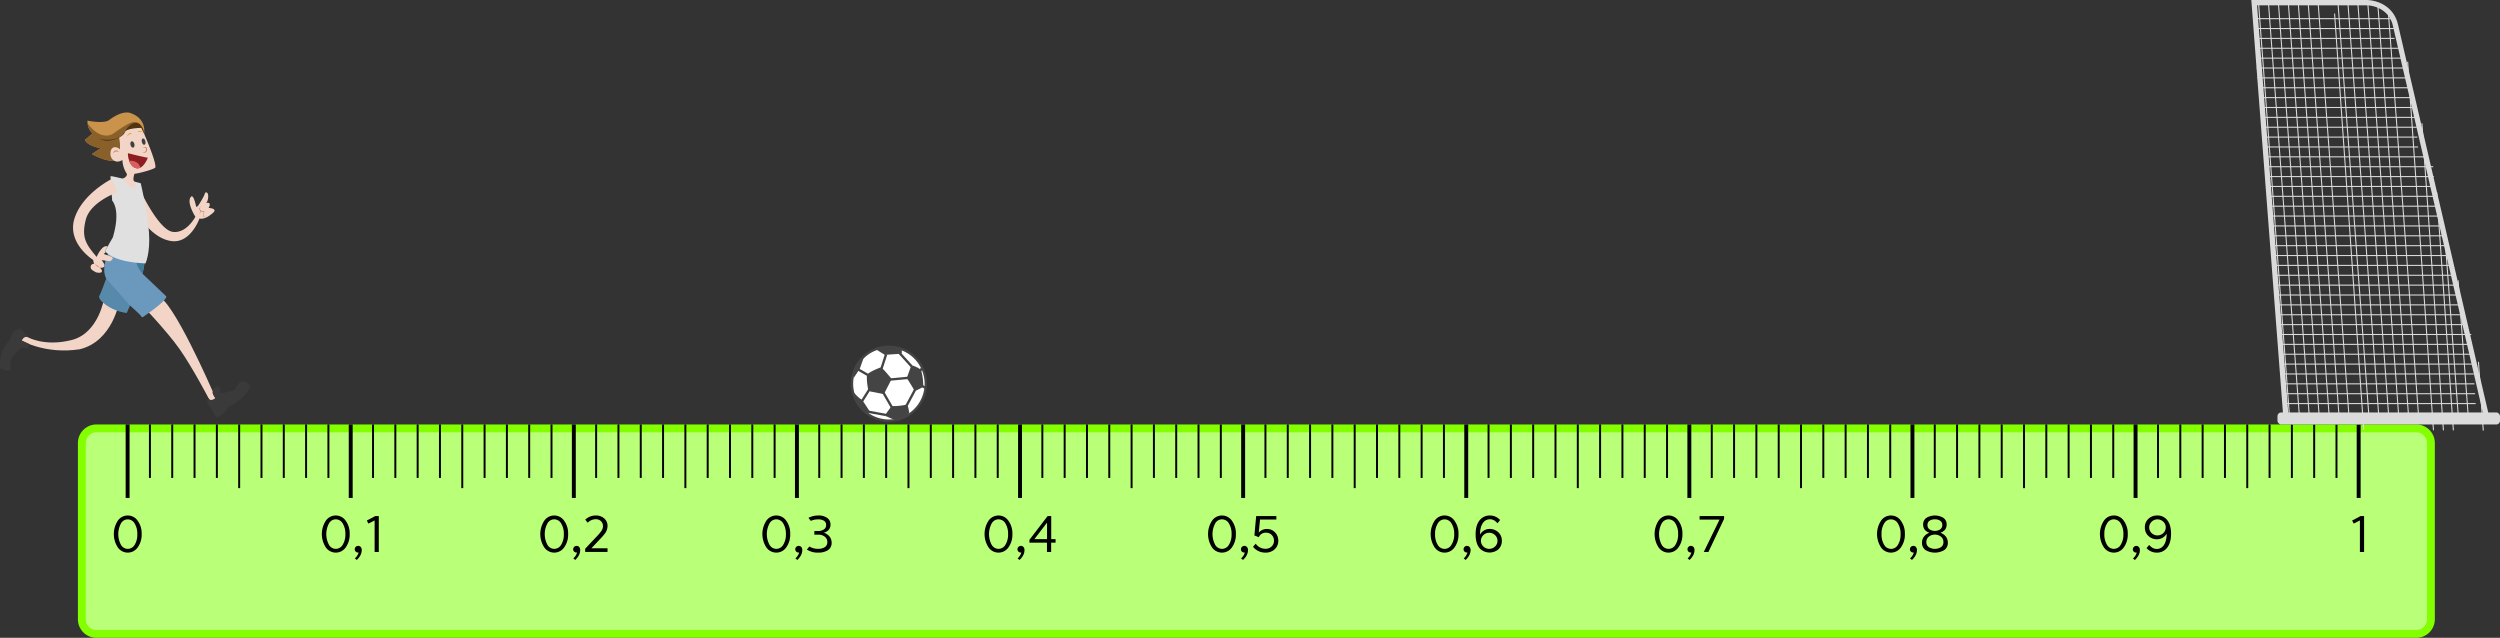 <svg xmlns="http://www.w3.org/2000/svg" viewBox="0 0 1567.86 400"><rect x="0" y="0" width="1567.86" height="400" fill="#333333" stroke="none"/><defs><style>.cls-1{fill:#f2d5c7;}.cls-2{fill:#6b99bd;}.cls-3,.cls-4{fill:#427b99;}.cls-3{opacity:0.5;}.cls-5{fill:#428e80;}.cls-6{fill:#b55930;}.cls-7{fill:#e0e0e0;}.cls-8{fill:#c9934b;}.cls-9{fill:#896029;}.cls-10{fill:#513513;}.cls-11{fill:#3f3f3f;}.cls-12{fill:#cfaa13;}.cls-13{fill:#c36a3e;}.cls-14{fill:#8e1d21;}.cls-15{fill:#d75f5e;}.cls-16{fill:#3a3a3a;}.cls-17{fill:#baff78;}.cls-18{fill:#83ff00;}.cls-19{fill:#fff;}.cls-20{fill:#444;}.cls-21{fill:#dbdbdb;}</style></defs><title>FUTBOL Y REGLA</title><g id="Capa_2" data-name="Capa 2"><g id="Capa_2-2" data-name="Capa 2"><path class="cls-1" d="M65.42,186.53S62.17,208.85,45,213.23s-27.71-1.81-27.71-1.81-1.75-1.69-3.75,2.13c0,0,14.76,8.81,36.4,5.5,21-5,25-30.46,25-30.46Z"/><path class="cls-1" d="M86.93,189.09s17.6,18.26,25.77,29.94,18.26,31,18.26,31,1.51,2.58,4.17-.5l-1.83-2.92.17-1s-25.6-59-34.61-59.71Z"/><path class="cls-2" d="M69.38,155.9s-6.75,11-2.75,18.81c0,0-3.21,9.17-4.3,10.84,0,0-1.29,1.87,4.67,6a28.39,28.39,0,0,0,12.26,4.63s.25.21.5-.59,1.75-4,1.75-4,6.34,5.55,7,6.71a.85.85,0,0,0,1.46.3s13.75-9.23,14.36-12.49a.34.34,0,0,0-.1-.3L89.35,171.66s2.34-9.09,1.25-13.26Z"/><path class="cls-3" d="M66.63,174.71s-3.21,9.17-4.3,10.84c0,0-1.29,1.87,4.67,6a28.39,28.39,0,0,0,12.26,4.63s.25.21.5-.59,1.75-4,1.75-4Z"/><path class="cls-4" d="M85.37,163.79s.18,3.64,4,7.87c0,0,1.56-6,1.24-8.81Z"/><path class="cls-5" d="M70.11,122.94s3.25,3.57,3.34-.48-4.12-12-4.12-12Z"/><path class="cls-1" d="M88.5,120.42s11.19,23.89,19.89,25,14.13-9.5,14.13-9.5-6-9.34-2.61-12.66c1.3-1,2.51,3.53,3.09,6.26,0,0,.38.73,1.5-.88.81-1.16,2.16-3.47,3-5a13.27,13.27,0,0,0,.91-2.12c.2-.6.62-1.24,1.43-.68,1.36.94.69,5.92-.77,6.49,0,0,4.11-1.21,1.77,3.08,0,0,6,.25,2.71,3.11s-5.84,4-8.46,3.56c0,0-5.55,15.76-17.6,14.1s-19.89-15.28-19.89-15.28Z"/><path class="cls-6" d="M127.61,128.17a7.76,7.76,0,0,0-1,.67,5.11,5.11,0,0,0-.8.81,2.11,2.11,0,0,0-.47,1,1.63,1.63,0,0,0,0,.54,1.57,1.57,0,0,0,.19.51h0a2.9,2.9,0,0,0,.49.5,2,2,0,0,0,.62.32,2.67,2.67,0,0,0,.68.15,2.7,2.7,0,0,0,.7,0l.23,0-.1.2a8.28,8.28,0,0,0-.47,1.29,2.26,2.26,0,0,0,0,1.31.84.84,0,0,0,.45.44,2.3,2.3,0,0,0,.65.17,5.4,5.4,0,0,0,1.39-.06,4.71,4.71,0,0,1-1.4.16,2.18,2.18,0,0,1-.7-.14,1,1,0,0,1-.55-.49,2.36,2.36,0,0,1,0-1.44,7.1,7.1,0,0,1,.47-1.34l.13.17a4,4,0,0,1-.77,0,2.81,2.81,0,0,1-.75-.17,2.2,2.2,0,0,1-.67-.37,2.35,2.35,0,0,1-.53-.56h0a1.94,1.94,0,0,1-.2-.57,1.61,1.61,0,0,1,0-.62,2.41,2.41,0,0,1,.55-1,4.59,4.59,0,0,1,.87-.78A6.79,6.79,0,0,1,127.61,128.17Z"/><path class="cls-6" d="M124.73,130a4.1,4.1,0,0,1,.91,2,3.3,3.3,0,0,1,0,1.13,2.7,2.7,0,0,1-.46,1,5.07,5.07,0,0,0,.27-1.05,4.17,4.17,0,0,0,0-1.06,6.41,6.41,0,0,0-.25-1A9.71,9.71,0,0,0,124.73,130Z"/><path class="cls-7" d="M69.33,110.48l1,15.32s5.69,5.5.44,23.08l-4.93,8.56s4,6.82,25.4,7.76c0,0,3.1-6.44,2.21-19.39s-5.19-30.89-5.19-30.89S70.76,110.26,69.33,110.48Z"/><path class="cls-8" d="M57.66,96.61s14.93,9,20.52.88A50.8,50.8,0,0,1,90.14,85s3-10.21-8.38-14.13c-4.29-1.38-9.88,1.79-13.26,4.37s-13.63.42-13.63.42-.37,5.21,3.25,8l-4.88,4.08s1.17,3.67,9.93,5.17Z"/><path class="cls-9" d="M57.66,96.61s9.82,5.92,16.49,3.88C78.9,99,90.32,83.7,90.32,83.7s-.65-7.27-6.47-7.08c-3-.19-12.55,7-12.55,7S64,89.39,55,77.55a9.21,9.21,0,0,0,3.17,6.18l-4.88,4.08s.64,3.43,9.93,5.17Z"/><path class="cls-1" d="M88.77,80.12s10.55,23.79,8.42,25.16S86.5,108.85,84.31,109c0,0-1.19,3.44-.25,4.79l1,.69s.22,4-1.39,3.59-6.8-5-6.9-6c0,0,3-.94,2.82-3a16.91,16.91,0,0,1-2.82-8.7,7.47,7.47,0,0,1-3.09,1c-1.19,0-4.71-1-4.39-5.61.3-4.37,3.79-3.34,3.79-3.34s2.19.78,2.13,1.41a26.79,26.79,0,0,0-.56-7.69s3.19-1.6,3.5-3.22,5.17-2.8,6.34-2.82S88.77,80.12,88.77,80.12Z"/><path class="cls-10" d="M90.32,83.7a8.39,8.39,0,0,0-2.39-5.51c-2.5-2.74-6.69-.55-9.42,3.93a9.91,9.91,0,0,1-5.67,4.7,16.35,16.35,0,0,1-5.15.8c-2.44,0-5.2-.19-6.34-1.12a11.24,11.24,0,0,0,7.57,1.67c4-.6,7.61-2.36,9.27-4.94.15-.23.26-.48.39-.73.23-.46,1.63-2,10-2.32Z"/><ellipse class="cls-11" cx="83.05" cy="90.61" rx="1.24" ry="2.02" transform="translate(-19.72 23.19) rotate(-14.23)"/><ellipse class="cls-11" cx="90.07" cy="88.83" rx="1.14" ry="2.02" transform="translate(-19.07 24.86) rotate(-14.23)"/><path class="cls-12" d="M82.42,83.82a4.89,4.89,0,0,0-2.91,1.91s.81-2.38,2.67-2.32C82.68,83.54,82.42,83.82,82.42,83.82Z"/><path class="cls-12" d="M86.77,82.87a4.33,4.33,0,0,1,3.13.24s-1.76-1.56-3.15-.67C86.43,82.76,86.77,82.87,86.77,82.87Z"/><path class="cls-13" d="M88.59,91.78a1.44,1.44,0,0,0,.66.73.79.79,0,0,0,.43,0c.14,0,.33-.1.49-.15a4.27,4.27,0,0,1,.54-.13,1.28,1.28,0,0,1,.64,0,1,1,0,0,1,.5.46,2.7,2.7,0,0,1,.2.56,3,3,0,0,1,0,1.15,1.57,1.57,0,0,1-.61,1c-.09,0-.17.11-.26.15l-.28.09-.29,0a1.31,1.31,0,0,1-.28,0,3.2,3.2,0,0,1-.54-.08l-.51-.17c.18,0,.36,0,.53,0a4.26,4.26,0,0,0,.51,0,1.51,1.51,0,0,0,.88-.34,1.21,1.21,0,0,0,.38-.79,2.41,2.41,0,0,0,0-1,.9.9,0,0,0-.39-.69,1.76,1.76,0,0,0-.9,0l-.26,0-.28,0a1,1,0,0,1-.6-.14A1.34,1.34,0,0,1,88.59,91.78Z"/><path class="cls-13" d="M71,96.09a2.26,2.26,0,0,1,.51-1,2.08,2.08,0,0,1,1-.65,1.59,1.59,0,0,1,.3-.06h.31l.3.06a1,1,0,0,1,.27.1,1.72,1.72,0,0,1,.48.31,2.93,2.93,0,0,1,.37.42c-.18-.06-.33-.15-.5-.21L73.75,95a.86.86,0,0,0-.23-.06,1.65,1.65,0,0,0-.91,0,2.63,2.63,0,0,0-.84.45A8.35,8.35,0,0,0,71,96.09Z"/><path class="cls-14" d="M80.26,96.09s11.95,3,12.47,2.79c0,0-2.79,7.74-7.42,6.59S80,96.88,80.26,96.09Z"/><path class="cls-15" d="M81,100.84s1.17,3.9,4.3,4.63a3.33,3.33,0,0,0,2.68-.3S87.34,100.5,81,100.84Z"/><path class="cls-1" d="M70.18,112.17s2.95,6.66,3.1,8.57c0,0-16.68,5.86-19.49,17.09s.12,15.3,6.81,23.3c0,0,3.53-8.13,6.82-6.5l-1.63,2.81.52.65-1.2,1.2,4.37,1.59s2.07.63.79,2c-1,1.05-1.77,1-2.11.93l-.57-.12-3.8-.59,1.18,1.8a3.6,3.6,0,0,1,.46,1c.22.91.11,2.28-2.73,2a6.46,6.46,0,0,1,1.14,1.53,1.09,1.09,0,0,1-.78,1.55,6.94,6.94,0,0,1-2.89-.21,19.76,19.76,0,0,1-2.24-1.36,2.27,2.27,0,0,1-1-2.57,2,2,0,0,1,2.17-1.38s-.81-1.84-.56-2.37c0,0-17.08-10.63-11.66-26.61C52.16,121.05,70.18,112.17,70.18,112.17Z"/><path class="cls-6" d="M59.57,165.67a13.49,13.49,0,0,1,1.64,1.06A12.65,12.65,0,0,1,62.7,168a12.69,12.69,0,0,1-1.64-1A13.78,13.78,0,0,1,59.57,165.67Z"/><path class="cls-16" d="M17.53,211.53s-3.52-5.05-4.81-5.34-6,2.16-6.34,7A20.48,20.48,0,0,0,.17,231s5,2.12,6.38,1.29c0,0-.09-7.05.29-7.13,0,0,5.5-7.3,7.29-7.17l2.51.46s.66.37.89-.5.44-2.37.44-2.37l-4.4-2.07S15,210.42,17.53,211.53Z"/><path class="cls-16" d="M130.75,249.64s-1.72,1.43,0,4a65.31,65.31,0,0,1,4.65,8c.19.75,6.26-2.31,7.82-6.5,0,0,10.13-3.94,13.64-12.95,0,0-1.82-3.44-5.44-2.94-1.51-.05-4,5.32-4.76,5.44s-5.56,2-8.38,1.75l-.31-3s-1-2.25-3.38-.25-.35,6.09.54,6.36S131.1,252.21,130.75,249.64Z"/><rect class="cls-17" x="51.32" y="268.67" width="1473.21" height="128.87" rx="9.14"/><path class="cls-18" d="M1515.39,271.13a6.69,6.69,0,0,1,6.68,6.68V388.4a6.68,6.68,0,0,1-6.68,6.67H60.46a6.67,6.67,0,0,1-6.67-6.67V277.81a6.68,6.68,0,0,1,6.67-6.68H1515.39m0-4.93H60.46a11.64,11.64,0,0,0-11.6,11.61V388.4A11.63,11.63,0,0,0,60.46,400H1515.39a11.63,11.63,0,0,0,11.6-11.6V277.81a11.64,11.64,0,0,0-11.6-11.61Z"/><rect x="78.8" y="266.2" width="2.46" height="46.09"/><rect x="218.72" y="266.2" width="2.46" height="46.09"/><rect x="358.64" y="266.2" width="2.46" height="46.09"/><rect x="498.56" y="266.2" width="2.46" height="46.09"/><rect x="638.48" y="266.2" width="2.46" height="46.09"/><rect x="778.4" y="266.2" width="2.46" height="46.09"/><rect x="918.32" y="266.2" width="2.46" height="46.09"/><rect x="1058.24" y="266.2" width="2.46" height="46.09"/><rect x="1198.15" y="266.2" width="2.46" height="46.09"/><rect x="1338.07" y="266.2" width="2.46" height="46.09"/><rect x="1477.99" y="266.2" width="2.46" height="46.09"/><path d="M216.82,326.61a13.39,13.39,0,0,1,2.48,8.31,13.59,13.59,0,0,1-2.47,8.35,7.58,7.58,0,0,1-12.51,0,15.28,15.28,0,0,1,0-16.69,7.55,7.55,0,0,1,6.26-3.29A7.46,7.46,0,0,1,216.82,326.61Zm-10.53,1.71a14.21,14.21,0,0,0,0,13.31,4.92,4.92,0,0,0,4.31,2.58,5,5,0,0,0,4.34-2.58,12.11,12.11,0,0,0,1.66-6.65,12.27,12.27,0,0,0-1.66-6.68,5,5,0,0,0-4.34-2.6A4.85,4.85,0,0,0,206.29,328.32Z"/><path d="M224.6,342.35a2.06,2.06,0,0,1,1.65.72,2.75,2.75,0,0,1,.62,1.88q0,3.3-3.12,6.22l-1.2-1a7.38,7.38,0,0,0,2.35-3.65l-.33,0a2.09,2.09,0,0,1-1.49-.59,2,2,0,0,1-.61-1.5,2,2,0,0,1,.62-1.45A2.08,2.08,0,0,1,224.6,342.35Z"/><path d="M235.34,323.65h2.22v22.53h-2.62V326.37l-3.89,2-1-1.91Z"/><path d="M353.82,326.61a13.39,13.39,0,0,1,2.48,8.31,13.59,13.59,0,0,1-2.47,8.35,7.58,7.58,0,0,1-12.51,0,15.28,15.28,0,0,1,0-16.69,7.55,7.55,0,0,1,6.26-3.29A7.46,7.46,0,0,1,353.82,326.61Zm-10.53,1.71a14.21,14.21,0,0,0,0,13.31,4.92,4.92,0,0,0,4.31,2.58,5,5,0,0,0,4.34-2.58,12.11,12.11,0,0,0,1.66-6.65,12.27,12.27,0,0,0-1.66-6.68,5,5,0,0,0-4.34-2.6A4.85,4.85,0,0,0,343.29,328.32Z"/><path d="M361.6,342.35a2.06,2.06,0,0,1,1.65.72,2.75,2.75,0,0,1,.62,1.88q0,3.3-3.13,6.22l-1.19-1a7.38,7.38,0,0,0,2.35-3.65l-.33,0a2.09,2.09,0,0,1-1.49-.59,2,2,0,0,1-.61-1.5,2,2,0,0,1,.62-1.45A2.08,2.08,0,0,1,361.6,342.35Z"/><path d="M373.71,323.29a7.52,7.52,0,0,1,5.4,2,6.09,6.09,0,0,1,1.9,4.63,7.94,7.94,0,0,1-1.41,4.34,34.16,34.16,0,0,1-3.53,4.08l-5.19,5.5H381v2.32h-14v-2.07l6.82-7.21a33.82,33.82,0,0,0,3.27-3.78,5.63,5.63,0,0,0,1.06-3.18,4.17,4.17,0,0,0-1.27-3.08,4.37,4.37,0,0,0-3.22-1.21,7,7,0,0,0-5.1,2.21l-1.51-1.95A9.52,9.52,0,0,1,373.71,323.29Z"/><path d="M493.1,326.61a13.39,13.39,0,0,1,2.48,8.31,13.59,13.59,0,0,1-2.47,8.35,7.58,7.58,0,0,1-12.51,0,15.28,15.28,0,0,1,0-16.69,7.55,7.55,0,0,1,6.26-3.29A7.46,7.46,0,0,1,493.1,326.61Zm-10.53,1.71a14.21,14.21,0,0,0,0,13.31,4.92,4.92,0,0,0,4.31,2.58,5,5,0,0,0,4.33-2.58,12,12,0,0,0,1.66-6.65,12.18,12.18,0,0,0-1.66-6.68,5,5,0,0,0-4.33-2.6A4.85,4.85,0,0,0,482.57,328.32Z"/><path d="M500.88,342.35a2.06,2.06,0,0,1,1.65.72,2.75,2.75,0,0,1,.62,1.88q0,3.3-3.13,6.22l-1.19-1a7.38,7.38,0,0,0,2.35-3.65l-.33,0a2.09,2.09,0,0,1-1.49-.59,2,2,0,0,1-.61-1.5,2,2,0,0,1,.62-1.45A2.08,2.08,0,0,1,500.88,342.35Z"/><path d="M513.29,323.29a9.07,9.07,0,0,1,5.43,1.49,4.89,4.89,0,0,1,2.13,4.19c0,2.55-1.38,4.26-4.15,5.15a7.46,7.46,0,0,1,3.56,2.37,6.21,6.21,0,0,1,1.29,3.86,5.29,5.29,0,0,1-2.35,4.72,11,11,0,0,1-6,1.5,12.28,12.28,0,0,1-7.18-1.93l1.59-1.93a9.86,9.86,0,0,0,5.43,1.48,7.45,7.45,0,0,0,4.25-1.08,3.63,3.63,0,0,0,1.57-3.16,4.09,4.09,0,0,0-1.62-3.36,6.14,6.14,0,0,0-3.94-1.29h-2.58V333h2.58a5.88,5.88,0,0,0,3.41-1,3.07,3.07,0,0,0,1.38-2.71,3,3,0,0,0-1.28-2.67,6.58,6.58,0,0,0-3.75-.89,10.78,10.78,0,0,0-4.56.94L507,324.78A13.19,13.19,0,0,1,513.29,323.29Z"/><path d="M632.44,326.61a13.39,13.39,0,0,1,2.48,8.31,13.52,13.52,0,0,1-2.47,8.35,7.58,7.58,0,0,1-12.51,0,15.28,15.28,0,0,1,0-16.69,7.55,7.55,0,0,1,6.26-3.29A7.46,7.46,0,0,1,632.44,326.61Zm-10.53,1.71a14.21,14.21,0,0,0,0,13.31,4.93,4.93,0,0,0,4.31,2.58,5,5,0,0,0,4.34-2.58,12.11,12.11,0,0,0,1.66-6.65,12.27,12.27,0,0,0-1.66-6.68,5,5,0,0,0-4.34-2.6A4.87,4.87,0,0,0,621.91,328.32Z"/><path d="M640.23,342.35a2.09,2.09,0,0,1,1.65.72,2.8,2.8,0,0,1,.62,1.88c0,2.2-1,4.27-3.13,6.22l-1.19-1a7.45,7.45,0,0,0,2.35-3.65l-.34,0a2.09,2.09,0,0,1-1.49-.59,2,2,0,0,1-.6-1.5,2,2,0,0,1,.62-1.45A2,2,0,0,1,640.23,342.35Z"/><path d="M657,323.65h2.27v14.47H662v2.23h-2.78v5.83h-2.62v-5.83h-11v-1.81Zm-.35,4.09-7.93,10.38h7.93Z"/><path d="M772.6,326.61a13.39,13.39,0,0,1,2.48,8.31,13.52,13.52,0,0,1-2.47,8.35,7.58,7.58,0,0,1-12.51,0,15.28,15.28,0,0,1,0-16.69,7.55,7.55,0,0,1,6.26-3.29A7.46,7.46,0,0,1,772.6,326.61Zm-10.53,1.71a14.21,14.21,0,0,0,0,13.31,4.93,4.93,0,0,0,4.31,2.58,5,5,0,0,0,4.34-2.58,12.11,12.11,0,0,0,1.66-6.65,12.27,12.27,0,0,0-1.66-6.68,5,5,0,0,0-4.34-2.6A4.87,4.87,0,0,0,762.07,328.32Z"/><path d="M780.39,342.35a2.09,2.09,0,0,1,1.65.72,2.8,2.8,0,0,1,.62,1.88c0,2.2-1,4.27-3.13,6.22l-1.19-1a7.45,7.45,0,0,0,2.35-3.65l-.34,0a2.09,2.09,0,0,1-1.49-.59,2,2,0,0,1-.6-1.5,2,2,0,0,1,.62-1.45A2,2,0,0,1,780.39,342.35Z"/><path d="M787.8,323.65h12.66v2.18H790.22l-.81,8.23a6.59,6.59,0,0,1,5.1-2.32,6.86,6.86,0,0,1,5.1,2.12,7.31,7.31,0,0,1,2.06,5.3,7,7,0,0,1-2.25,5.32,8.22,8.22,0,0,1-5.82,2.09,9.86,9.86,0,0,1-7.77-3.63l1.67-2a7.39,7.39,0,0,0,6.1,3.22,5.35,5.35,0,0,0,3.83-1.4,4.73,4.73,0,0,0,1.52-3.63,4.91,4.91,0,0,0-1.39-3.64,4.82,4.82,0,0,0-3.56-1.41,4.55,4.55,0,0,0-4.53,2.82l-2.78-1.11Z"/><path d="M912.21,326.61a13.39,13.39,0,0,1,2.48,8.31,13.59,13.59,0,0,1-2.47,8.35,7.58,7.58,0,0,1-12.51,0,15.28,15.28,0,0,1,0-16.69,7.56,7.56,0,0,1,12.5,0Zm-10.53,1.71A12,12,0,0,0,900,335a12.2,12.2,0,0,0,1.63,6.65,4.92,4.92,0,0,0,8.65,0A12,12,0,0,0,912,335a12.18,12.18,0,0,0-1.66-6.68,5,5,0,0,0-4.33-2.6A4.85,4.85,0,0,0,901.68,328.32Z"/><path d="M920,342.35a2.06,2.06,0,0,1,1.65.72,2.75,2.75,0,0,1,.62,1.88q0,3.3-3.13,6.22l-1.19-1a7.38,7.38,0,0,0,2.35-3.65l-.33,0a2.09,2.09,0,0,1-1.49-.59,2,2,0,0,1-.61-1.5,2,2,0,0,1,.62-1.45A2.06,2.06,0,0,1,920,342.35Z"/><path d="M934.37,323.29a8.48,8.48,0,0,1,4.89,1.51,10.84,10.84,0,0,1,1.51,1.3l-1.58,2.08a18.28,18.28,0,0,0-1.65-1.52,5.25,5.25,0,0,0-3.17-1,5.06,5.06,0,0,0-4,1.86q-2.13,2.47-2.22,7.77a7.06,7.06,0,0,1,6.09-3.58,7.79,7.79,0,0,1,5.31,2,6.93,6.93,0,0,1,2.32,5.45,7.07,7.07,0,0,1-2.22,5.4,8.63,8.63,0,0,1-11.55-.56q-2.67-3-2.67-8.87c0-4,.9-7,2.72-9.09A7.94,7.94,0,0,1,934.37,323.29Zm-4.1,12.34a4.91,4.91,0,0,0,0,7.09,5.29,5.29,0,0,0,7.36,0,4.82,4.82,0,0,0,1.51-3.55,4.88,4.88,0,0,0-1.51-3.56,5.28,5.28,0,0,0-7.37,0Z"/><path d="M1052.65,326.61a13.38,13.38,0,0,1,2.47,8.31,13.52,13.52,0,0,1-2.47,8.35,7.58,7.58,0,0,1-12.51,0,15.33,15.33,0,0,1,0-16.69,7.57,7.57,0,0,1,12.51,0Zm-10.54,1.71a14.28,14.28,0,0,0,0,13.31,4.92,4.92,0,0,0,8.65,0,12,12,0,0,0,1.66-6.65,12.18,12.18,0,0,0-1.66-6.68,5,5,0,0,0-4.33-2.6A4.87,4.87,0,0,0,1042.11,328.32Z"/><path d="M1060.43,342.35a2.06,2.06,0,0,1,1.65.72,2.8,2.8,0,0,1,.62,1.88q0,3.3-3.13,6.22l-1.19-1a7.38,7.38,0,0,0,2.35-3.65l-.33,0a2.12,2.12,0,0,1-1.5-.59,2,2,0,0,1-.6-1.5,2,2,0,0,1,.62-1.45A2.06,2.06,0,0,1,1060.43,342.35Z"/><path d="M1065.88,323.65h15.37v1.77l-9.83,20.76h-2.92l9.88-20.3h-12.5Z"/><path d="M1192.15,326.61a13.39,13.39,0,0,1,2.48,8.31,13.59,13.59,0,0,1-2.47,8.35,7.58,7.58,0,0,1-12.51,0,15.28,15.28,0,0,1,0-16.69,7.54,7.54,0,0,1,6.26-3.29A7.46,7.46,0,0,1,1192.15,326.61Zm-10.53,1.71A12,12,0,0,0,1180,335a12.2,12.2,0,0,0,1.63,6.65,4.92,4.92,0,0,0,8.65,0,12,12,0,0,0,1.66-6.65,12.18,12.18,0,0,0-1.66-6.68,5,5,0,0,0-4.33-2.6A4.85,4.85,0,0,0,1181.62,328.32Z"/><path d="M1199.93,342.35a2.06,2.06,0,0,1,1.65.72,2.75,2.75,0,0,1,.62,1.88q0,3.3-3.13,6.22l-1.19-1a7.38,7.38,0,0,0,2.35-3.65l-.33,0a2.09,2.09,0,0,1-1.49-.59,2,2,0,0,1-.61-1.5,2,2,0,0,1,.62-1.45A2.08,2.08,0,0,1,1199.93,342.35Z"/><path d="M1218.74,324.75a4.83,4.83,0,0,1,2.08,4.22c0,2.53-1.31,4.24-3.94,5.15a7.27,7.27,0,0,1,3.43,2.38,6.1,6.1,0,0,1,1.26,3.88,5.29,5.29,0,0,1-2.27,4.61,11.56,11.56,0,0,1-11.67,0,5.3,5.3,0,0,1-2.25-4.61,6.1,6.1,0,0,1,1.26-3.88,7.32,7.32,0,0,1,3.38-2.38c-2.62-.91-3.93-2.62-3.93-5.15a4.84,4.84,0,0,1,2.07-4.22,10.31,10.31,0,0,1,10.58,0Zm-9.12,11.85a4.15,4.15,0,0,0-1.51,3.37,3.64,3.64,0,0,0,1.51,3.16,7.33,7.33,0,0,0,7.66,0,3.62,3.62,0,0,0,1.52-3.16,4.2,4.2,0,0,0-1.54-3.4,6.24,6.24,0,0,0-7.64,0Zm.45-10a3.07,3.07,0,0,0-1.26,2.67,3.18,3.18,0,0,0,1.31,2.73,6.31,6.31,0,0,0,6.66,0,3.18,3.18,0,0,0,1.31-2.73,3,3,0,0,0-1.29-2.67,5.65,5.65,0,0,0-3.35-.91A5.77,5.77,0,0,0,1210.07,326.61Z"/><path d="M1331.93,326.61a13.39,13.39,0,0,1,2.48,8.31,13.59,13.59,0,0,1-2.47,8.35,7.58,7.58,0,0,1-12.51,0,15.28,15.28,0,0,1,0-16.69,7.56,7.56,0,0,1,12.5,0Zm-10.53,1.71a12,12,0,0,0-1.67,6.66,12.2,12.2,0,0,0,1.63,6.65,4.92,4.92,0,0,0,8.65,0,12,12,0,0,0,1.66-6.65,12.18,12.18,0,0,0-1.66-6.68,5,5,0,0,0-4.33-2.6A4.85,4.85,0,0,0,1321.4,328.32Z"/><path d="M1339.71,342.35a2.06,2.06,0,0,1,1.65.72A2.75,2.75,0,0,1,1342,345q0,3.3-3.13,6.22l-1.19-1a7.38,7.38,0,0,0,2.35-3.65l-.33,0a2.09,2.09,0,0,1-1.49-.59,2,2,0,0,1-.61-1.5,2,2,0,0,1,.62-1.45A2.06,2.06,0,0,1,1339.71,342.35Z"/><path d="M1352.88,323.29a7.62,7.62,0,0,1,6,2.56q2.68,3,2.69,8.87c0,4-.91,7-2.73,9.09a7.87,7.87,0,0,1-6.2,2.76,8.48,8.48,0,0,1-4.89-1.46,11.25,11.25,0,0,1-1.57-1.35l1.62-2a15.93,15.93,0,0,0,1.67,1.5,5.17,5.17,0,0,0,3.17,1,5.09,5.09,0,0,0,4-1.86c1.41-1.65,2.14-4.24,2.21-7.77a7.07,7.07,0,0,1-6.1,3.58,7.74,7.74,0,0,1-5.29-2,6.93,6.93,0,0,1-2.32-5.45,7,7,0,0,1,2.21-5.38A7.77,7.77,0,0,1,1352.88,323.29Zm-3.51,3.94a4.91,4.91,0,0,0,0,7.09,5.32,5.32,0,0,0,7.36,0,4.94,4.94,0,0,0,0-7.11,5.28,5.28,0,0,0-7.37,0Z"/><path d="M1480.4,323.65h2.22v22.53H1480V326.37l-3.89,2-1-1.91Z"/><path d="M86.36,326.61a13.32,13.32,0,0,1,2.48,8.31,13.52,13.52,0,0,1-2.47,8.35,7.58,7.58,0,0,1-12.51,0,15.33,15.33,0,0,1,0-16.69,7.56,7.56,0,0,1,6.26-3.29A7.46,7.46,0,0,1,86.36,326.61Zm-10.53,1.71a14.28,14.28,0,0,0,0,13.31,4.93,4.93,0,0,0,4.31,2.58,5,5,0,0,0,4.34-2.58A12,12,0,0,0,86.11,335a12.18,12.18,0,0,0-1.66-6.68,5,5,0,0,0-4.34-2.6A4.87,4.87,0,0,0,75.83,328.32Z"/><rect x="93.41" y="266.2" width="1.23" height="33.53"/><rect x="107.4" y="266.2" width="1.23" height="33.53"/><rect x="121.39" y="266.2" width="1.23" height="33.53"/><rect x="135.39" y="266.2" width="1.23" height="33.53"/><rect x="149.38" y="266.2" width="1.23" height="39.93"/><rect x="163.37" y="266.2" width="1.23" height="33.53"/><rect x="177.36" y="266.2" width="1.23" height="33.53"/><rect x="191.35" y="266.2" width="1.23" height="33.53"/><rect x="205.35" y="266.2" width="1.23" height="33.53"/><rect x="233.33" y="266.2" width="1.23" height="33.53"/><rect x="247.32" y="266.2" width="1.23" height="33.53"/><rect x="261.31" y="266.2" width="1.23" height="33.53"/><rect x="275.3" y="266.2" width="1.23" height="33.53"/><rect x="289.3" y="266.2" width="1.23" height="39.93"/><rect x="303.29" y="266.2" width="1.23" height="33.53"/><rect x="317.28" y="266.2" width="1.23" height="33.53"/><rect x="331.27" y="266.2" width="1.23" height="33.53"/><rect x="345.26" y="266.2" width="1.23" height="33.53"/><rect x="373.25" y="266.2" width="1.23" height="33.53"/><rect x="387.24" y="266.2" width="1.23" height="33.53"/><rect x="401.23" y="266.2" width="1.23" height="33.53"/><rect x="415.22" y="266.2" width="1.23" height="33.53"/><rect x="429.22" y="266.2" width="1.23" height="39.93"/><rect x="443.21" y="266.2" width="1.23" height="33.53"/><rect x="457.2" y="266.2" width="1.23" height="33.53"/><rect x="471.19" y="266.2" width="1.23" height="33.53"/><rect x="485.18" y="266.2" width="1.23" height="33.53"/><rect x="513.17" y="266.2" width="1.23" height="33.53"/><rect x="527.16" y="266.2" width="1.23" height="33.53"/><rect x="541.15" y="266.2" width="1.23" height="33.53"/><rect x="555.14" y="266.2" width="1.23" height="33.53"/><rect x="569.13" y="266.2" width="1.23" height="39.93"/><rect x="583.13" y="266.2" width="1.23" height="33.53"/><rect x="597.12" y="266.2" width="1.23" height="33.53"/><rect x="611.11" y="266.2" width="1.23" height="33.53"/><rect x="625.1" y="266.2" width="1.23" height="33.53"/><rect x="653.09" y="266.2" width="1.23" height="33.53"/><rect x="667.08" y="266.2" width="1.23" height="33.53"/><rect x="681.07" y="266.2" width="1.23" height="33.53"/><rect x="695.06" y="266.2" width="1.23" height="33.53"/><rect x="709.05" y="266.2" width="1.23" height="39.93"/><rect x="723.05" y="266.2" width="1.23" height="33.53"/><rect x="737.04" y="266.2" width="1.23" height="33.53"/><rect x="751.03" y="266.2" width="1.23" height="33.53"/><rect x="765.02" y="266.2" width="1.23" height="33.53"/><rect x="793" y="266.2" width="1.23" height="33.53"/><rect x="807" y="266.2" width="1.23" height="33.53"/><rect x="820.99" y="266.2" width="1.23" height="33.53"/><rect x="834.98" y="266.2" width="1.23" height="33.53"/><rect x="848.97" y="266.2" width="1.23" height="39.93"/><rect x="862.96" y="266.2" width="1.23" height="33.53"/><rect x="876.96" y="266.2" width="1.23" height="33.53"/><rect x="890.95" y="266.2" width="1.23" height="33.53"/><rect x="904.94" y="266.2" width="1.23" height="33.53"/><rect x="932.92" y="266.2" width="1.23" height="33.53"/><rect x="946.92" y="266.2" width="1.23" height="33.53"/><rect x="960.91" y="266.2" width="1.23" height="33.53"/><rect x="974.9" y="266.2" width="1.23" height="33.53"/><rect x="988.89" y="266.2" width="1.23" height="39.93"/><rect x="1002.88" y="266.2" width="1.23" height="33.53"/><rect x="1016.88" y="266.2" width="1.23" height="33.53"/><rect x="1030.87" y="266.2" width="1.23" height="33.53"/><rect x="1044.86" y="266.2" width="1.23" height="33.53"/><rect x="1072.91" y="266.2" width="1.23" height="33.53"/><rect x="1086.9" y="266.2" width="1.23" height="33.53"/><rect x="1100.89" y="266.2" width="1.23" height="33.53"/><rect x="1114.89" y="266.2" width="1.23" height="33.53"/><rect x="1128.88" y="266.2" width="1.23" height="39.93"/><rect x="1142.87" y="266.2" width="1.23" height="33.53"/><rect x="1156.86" y="266.2" width="1.23" height="33.53"/><rect x="1170.85" y="266.2" width="1.23" height="33.53"/><rect x="1184.84" y="266.2" width="1.23" height="33.53"/><rect x="1212.76" y="266.2" width="1.23" height="33.53"/><rect x="1226.75" y="266.2" width="1.23" height="33.53"/><rect x="1240.75" y="266.2" width="1.23" height="33.53"/><rect x="1254.74" y="266.2" width="1.23" height="33.53"/><rect x="1268.73" y="266.2" width="1.23" height="39.93"/><rect x="1282.72" y="266.2" width="1.23" height="33.53"/><rect x="1296.71" y="266.2" width="1.23" height="33.53"/><rect x="1310.71" y="266.2" width="1.23" height="33.53"/><rect x="1324.7" y="266.2" width="1.23" height="33.53"/><rect x="1352.77" y="266.2" width="1.23" height="33.53"/><rect x="1366.76" y="266.2" width="1.23" height="33.53"/><rect x="1380.75" y="266.2" width="1.23" height="33.53"/><rect x="1394.75" y="266.2" width="1.23" height="33.53"/><rect x="1408.74" y="266.2" width="1.23" height="39.93"/><rect x="1422.73" y="266.2" width="1.23" height="33.53"/><rect x="1436.72" y="266.2" width="1.23" height="33.53"/><rect x="1450.71" y="266.2" width="1.23" height="33.53"/><rect x="1464.7" y="266.2" width="1.23" height="33.53"/><circle class="cls-19" cx="557.48" cy="240.66" r="23.14"/><path class="cls-20" d="M557.48,264.54a23.9,23.9,0,1,1,16.88-7A23.74,23.74,0,0,1,557.48,264.54Zm0-46.29a22.41,22.41,0,1,0,22.4,22.41A22.43,22.43,0,0,0,557.48,218.25Z"/><path class="cls-20" d="M549.62,219.29l5.31,3.25,10.63-.74v-2.51S557.59,216,549.62,219.29Z"/><path class="cls-20" d="M552.27,230.43s-6,2.22-7.89,4l-.74,1.25a36.57,36.57,0,0,0,.81,8.42l1,1.33,8.34,1.62,1.11-1,3.76-7.3.22-1.48s-5-6.05-5.38-6Z"/><path class="cls-20" d="M541.72,224.16l-2.51,7.09-.89,1.32-3,4.58S534.85,230,541.72,224.16Z"/><path class="cls-20" d="M569,237.59s4,6.2,4.13,6.87c.15,0,1.4.44,1.4.44s4.43-2,4.51-2.58c0,.44,0-7.24-1.7-10.56a16.47,16.47,0,0,0-4.87-2.43l-1.26.73L569,236.19Z"/><path class="cls-20" d="M535.44,246.16s3.7,4.2,4.8,4.28c0,.07,1.11,1.33,1.11,1.33l3.84,5.83-1.85,1.11S534.63,252.14,535.44,246.16Z"/><path class="cls-20" d="M558.62,255.38l-3,4.14-.22,1.4,4.65,2a13.39,13.39,0,0,0,10.18-3.76,27.78,27.78,0,0,0-.88-4.5l-1.26-.82a35,35,0,0,1-8.19.82Z"/><rect class="cls-20" x="537.17" y="232.56" width="7.68" height="1.5" transform="translate(189.14 -239.25) rotate(30)"/><rect class="cls-20" x="549.4" y="226" width="9.69" height="1.5" transform="translate(940.05 -231.23) rotate(107.86)"/><rect class="cls-20" x="562.08" y="224.84" width="11.82" height="1.5" transform="translate(353.13 -346.55) rotate(47.76)"/><rect class="cls-20" x="557.8" y="236.72" width="11.82" height="1.5" transform="translate(-19.38 52.62) rotate(-5.25)"/><rect class="cls-20" x="550.71" y="250.01" width="11.82" height="1.5" transform="translate(617.77 858.18) rotate(-120)"/><rect class="cls-20" x="537.72" y="245.95" width="11.82" height="1.5" transform="translate(45.78 576.15) rotate(-57.9)"/><rect class="cls-20" x="565.33" y="248.68" width="11.82" height="1.5" transform="translate(81.92 635.55) rotate(-61.87)"/><rect class="cls-20" x="576.36" y="230.99" width="2.75" height="1.5" transform="translate(1117.04 -79.11) rotate(128.19)"/><rect class="cls-20" x="577.91" y="241.91" width="2.75" height="1.5" transform="translate(164.54 -228.97) rotate(25.94)"/><rect class="cls-20" x="543.53" y="258.39" width="12.22" height="1.5" transform="translate(55.67 -94.77) rotate(10.38)"/><rect class="cls-21" x="1428.3" y="258.66" width="139.56" height="7.54" rx="2.3"/><path class="cls-21" d="M1558.65,265.34,1500.6,15.77c-1.69-7.09-7.75-11.85-15.84-12.44H1415.5l19.91,259.94-3.32.26L1411.9,0h73c9.61.68,16.86,6.43,18.9,15l58.05,249.57Z"/><rect class="cls-21" x="1425.82" y="1.48" width="0.67" height="261.13" transform="translate(-5.87 106.68) rotate(-4.28)"/><rect class="cls-21" x="1432.05" y="1.48" width="0.67" height="261.13" transform="translate(-5.86 107.14) rotate(-4.28)"/><rect class="cls-21" x="1438.28" y="1.48" width="0.67" height="261.13" transform="translate(-5.84 107.61) rotate(-4.27)"/><rect class="cls-21" x="1444.51" y="1.48" width="0.67" height="261.13" transform="translate(-5.82 108.07) rotate(-4.27)"/><rect class="cls-21" x="1450.74" y="1.48" width="0.67" height="261.13" transform="translate(-5.81 108.54) rotate(-4.28)"/><rect class="cls-21" x="1456.97" y="1.48" width="0.67" height="261.13" transform="translate(-5.79 109) rotate(-4.27)"/><rect class="cls-21" x="1463.2" y="1.48" width="0.67" height="261.13" transform="translate(-5.77 109.46) rotate(-4.27)"/><rect class="cls-21" x="1469.43" y="1.48" width="0.67" height="261.13" transform="matrix(1, -0.07, 0.07, 1, -5.75, 109.93)"/><rect class="cls-21" x="1475.66" y="1.48" width="0.67" height="261.13" transform="translate(-5.74 110.39) rotate(-4.28)"/><rect class="cls-21" x="1481.88" y="1.48" width="0.67" height="261.13" transform="translate(-5.72 110.86) rotate(-4.27)"/><rect class="cls-21" x="1488.11" y="1.48" width="0.67" height="261.13" transform="translate(-5.7 111.32) rotate(-4.27)"/><rect class="cls-21" x="1494.34" y="1.48" width="0.67" height="261.13" transform="translate(-5.68 111.79) rotate(-4.28)"/><rect class="cls-21" x="1500.57" y="1.48" width="0.67" height="261.13" transform="translate(-5.67 112.25) rotate(-4.27)"/><rect class="cls-21" x="1507" y="6.99" width="0.67" height="255.6" transform="translate(-5.85 112.74) rotate(-4.28)"/><rect class="cls-21" x="1514.15" y="31.44" width="0.67" height="231.12" transform="matrix(1, -0.07, 0.07, 1, -6.74, 113.3)"/><rect class="cls-21" x="1521.81" y="69.91" width="0.67" height="192.6" transform="matrix(1, -0.07, 0.07, 1, -8.15, 113.93)"/><rect class="cls-21" x="1529.65" y="113.07" width="0.67" height="149.37" transform="matrix(1, -0.07, 0.07, 1, -9.74, 114.57)"/><rect class="cls-21" x="1537.22" y="148.94" width="0.67" height="113.46" transform="translate(-11.05 115.19) rotate(-4.28)"/><rect class="cls-21" x="1544.45" y="175.81" width="0.67" height="86.55" transform="translate(-12.03 115.76) rotate(-4.28)"/><rect class="cls-21" x="1552.3" y="219.19" width="0.67" height="43.11" transform="matrix(1, -0.07, 0.07, 1, -13.63, 116.41)"/><rect class="cls-21" x="1432.99" y="252.77" width="119.64" height="0.67"/><rect class="cls-21" x="1432.59" y="246.58" width="119.64" height="0.67"/><rect class="cls-21" x="1432.19" y="240.39" width="119.64" height="0.67"/><rect class="cls-21" x="1431.78" y="234.2" width="119.64" height="0.67"/><rect class="cls-21" x="1430.64" y="228.01" width="120.38" height="0.67"/><rect class="cls-21" x="1430.24" y="221.82" width="120.38" height="0.67"/><rect class="cls-21" x="1429.84" y="215.63" width="120.38" height="0.67"/><rect class="cls-21" x="1429.44" y="209.44" width="120.38" height="0.67"/><rect class="cls-21" x="1428.16" y="203.25" width="118.92" height="0.67"/><rect class="cls-21" x="1427.76" y="197.06" width="117.64" height="0.67"/><rect class="cls-21" x="1427.36" y="190.87" width="115.64" height="0.67"/><rect class="cls-21" x="1426.96" y="184.68" width="115.24" height="0.67"/><rect class="cls-21" x="1426.56" y="178.49" width="113.23" height="0.67"/><rect class="cls-21" x="1426.16" y="172.3" width="112.02" height="0.67"/><rect class="cls-21" x="1426.09" y="166.11" width="111.47" height="0.67"/><rect class="cls-21" x="1425.68" y="159.93" width="108.59" height="0.67"/><rect class="cls-21" x="1425.28" y="153.74" width="108.41" height="0.67"/><rect class="cls-21" x="1424.88" y="147.55" width="108.44" height="0.67"/><rect class="cls-21" x="1424.48" y="141.36" width="107.37" height="0.67"/><rect class="cls-21" x="1424.08" y="135.17" width="105.91" height="0.67"/><rect class="cls-21" x="1423.68" y="128.98" width="103.89" height="0.67"/><rect class="cls-21" x="1423.28" y="122.79" width="103.89" height="0.67"/><rect class="cls-21" x="1422.88" y="116.6" width="103.89" height="0.67"/><rect class="cls-21" x="1421.07" y="110.41" width="105.3" height="0.67"/><rect class="cls-21" x="1420.67" y="104.22" width="105.3" height="0.67"/><rect class="cls-21" x="1420.27" y="98.03" width="100.88" height="0.67"/><rect class="cls-21" x="1419.86" y="91.84" width="96.62" height="0.67"/><rect class="cls-21" x="1419.46" y="85.65" width="96.62" height="0.67"/><rect class="cls-21" x="1419.06" y="79.46" width="96.62" height="0.67"/><rect class="cls-21" x="1418.66" y="73.27" width="96.62" height="0.67"/><rect class="cls-21" x="1418.26" y="67.08" width="96.62" height="0.67"/><rect class="cls-21" x="1418.26" y="60.89" width="96.22" height="0.67"/><rect class="cls-21" x="1417.79" y="54.7" width="93.5" height="0.67"/><rect class="cls-21" x="1415.65" y="48.51" width="93.38" height="0.67"/><rect class="cls-21" x="1415.25" y="42.32" width="93.78" height="0.67"/><rect class="cls-21" x="1414.85" y="36.13" width="92.28" height="0.67"/><rect class="cls-21" x="1414.45" y="29.94" width="91.24" height="0.67"/><rect class="cls-21" x="1414.04" y="23.75" width="87.66" height="0.67"/><rect class="cls-21" x="1413.64" y="17.56" width="87.66" height="0.67"/><rect class="cls-21" x="1413.24" y="11.37" width="87.66" height="0.67"/></g></g></svg>